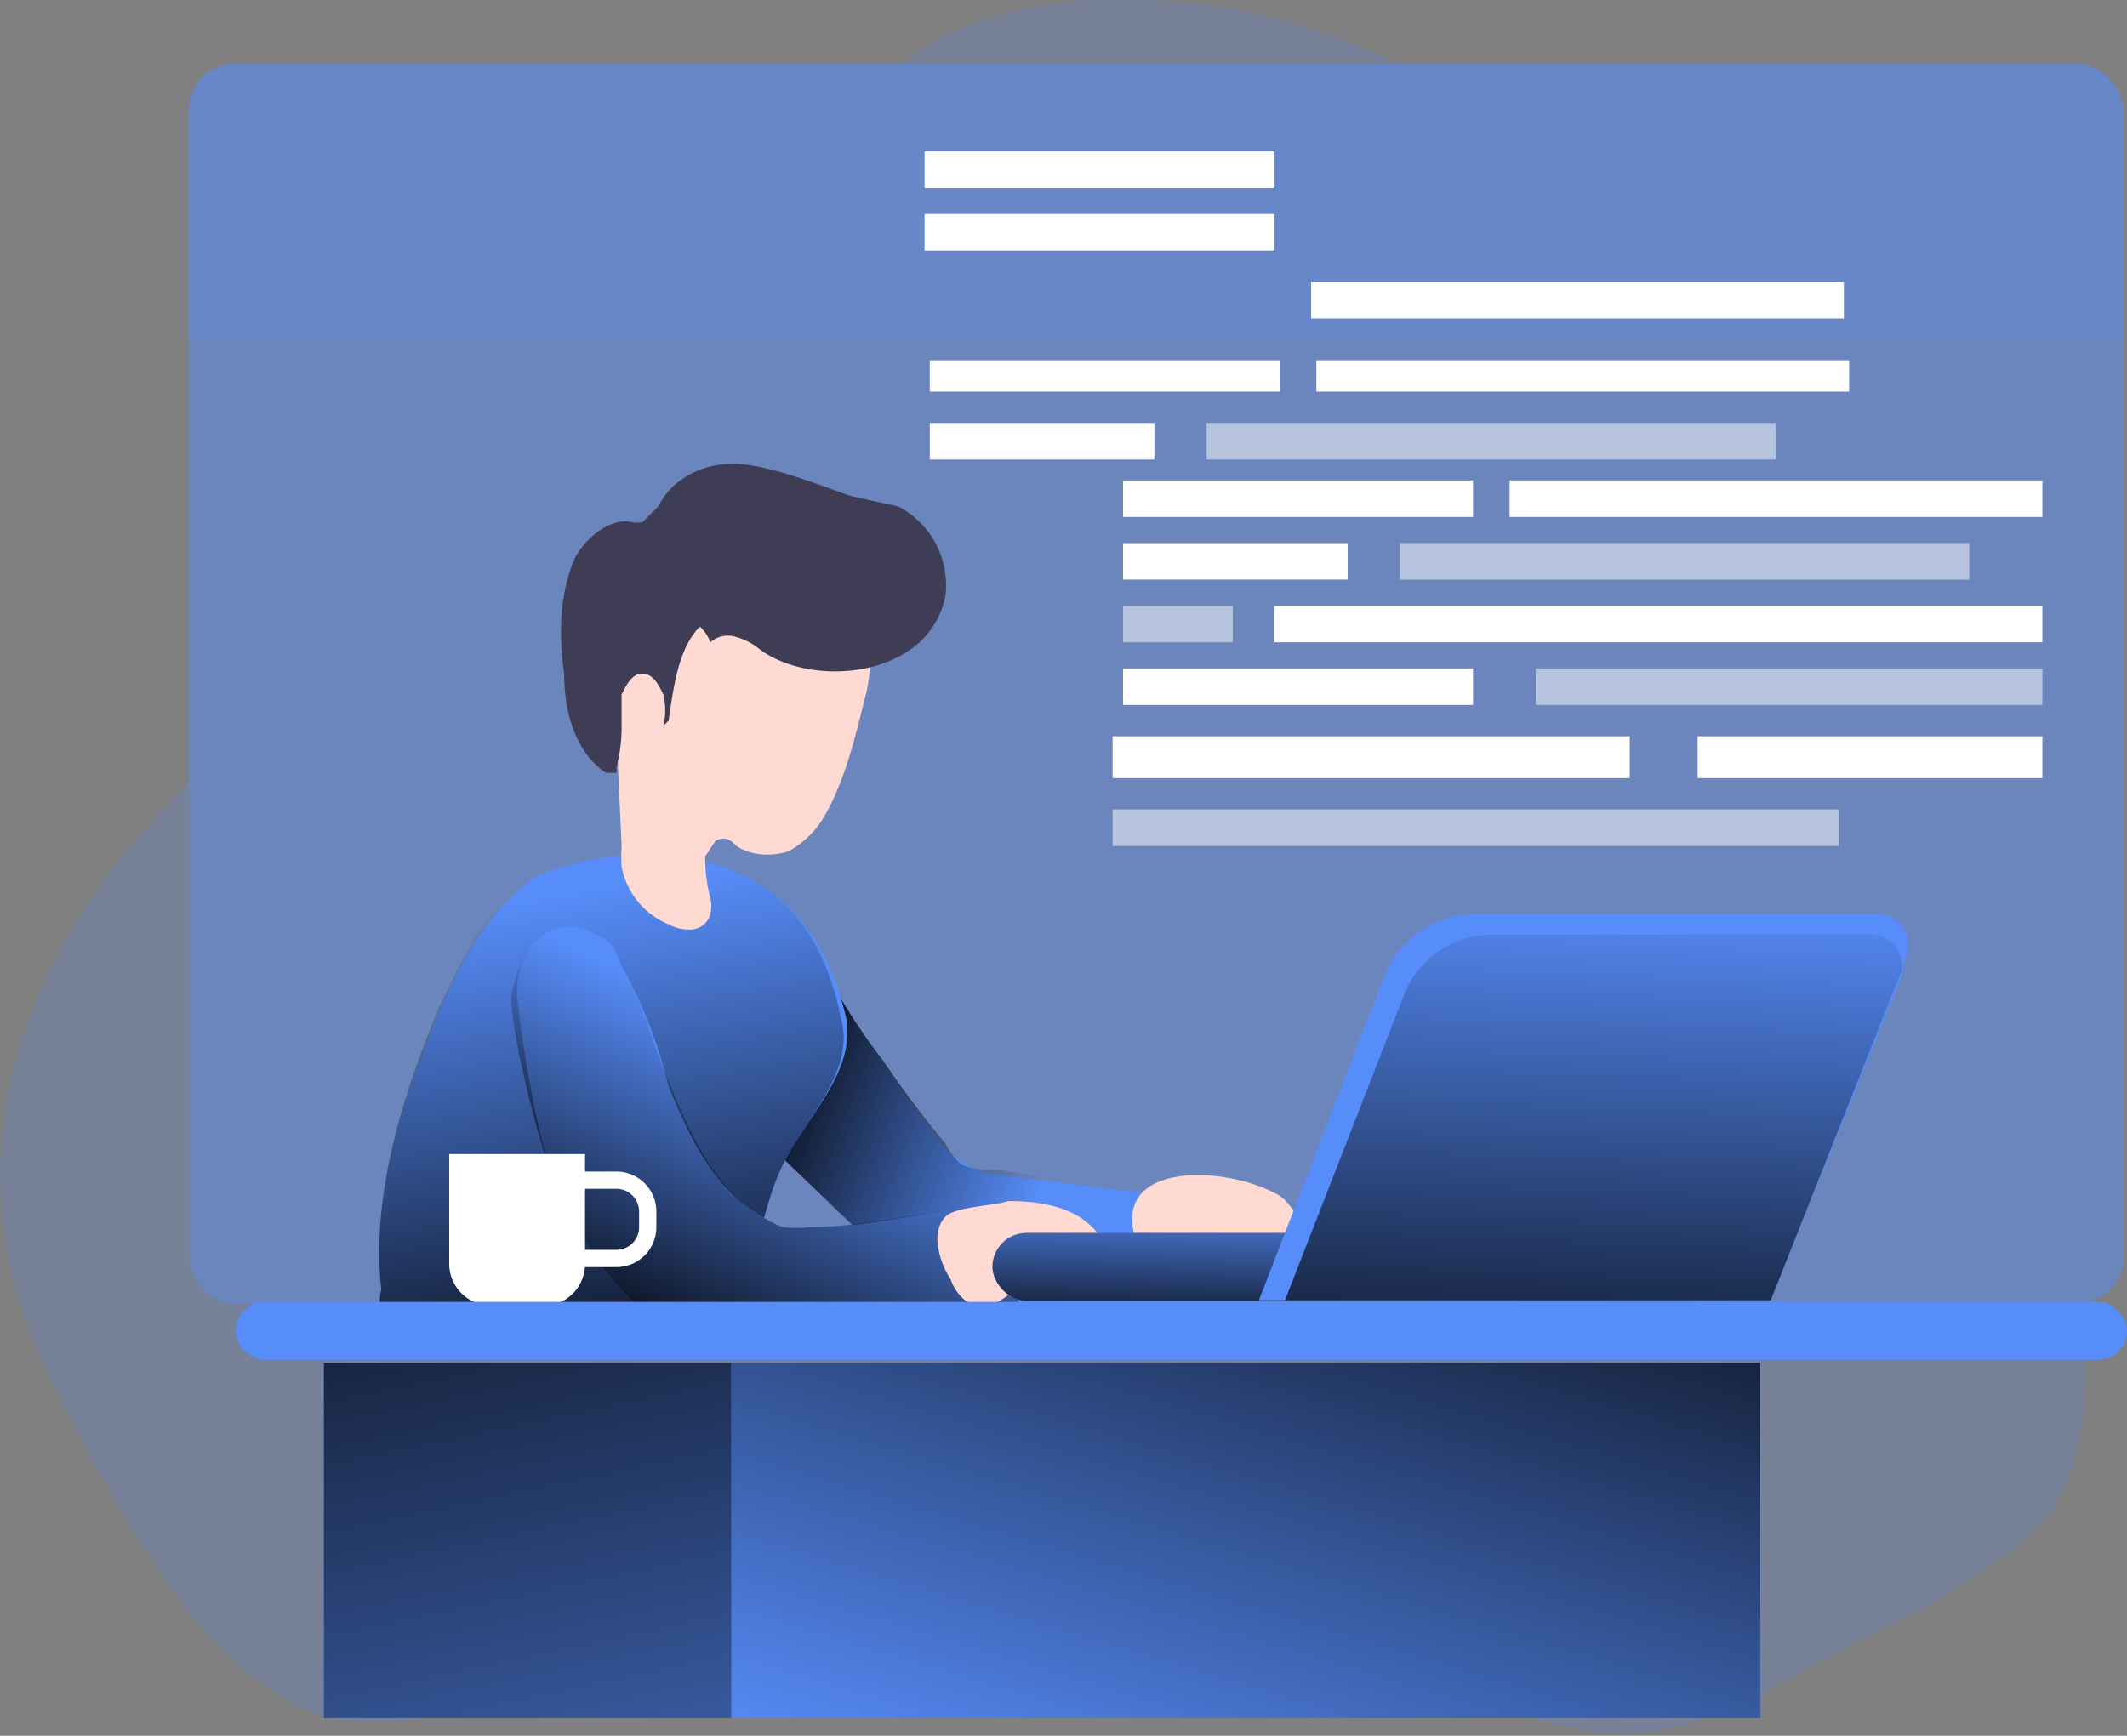 <svg xmlns="http://www.w3.org/2000/svg" xmlns:xlink="http://www.w3.org/1999/xlink" data-name="Layer 1" viewBox="0 0 407.2 332.4">
  <rect x="0" y="0" width="407.2" height="332.4" fill="#808080" stroke="none"/>
  <defs>
    <linearGradient id="a" x1="154.4" x2="204.7" y1="220.6" y2="239.8" gradientUnits="userSpaceOnUse">
      <stop offset="0"/>
      <stop offset=".1" stop-opacity=".8"/>
      <stop offset="1" stop-opacity="0"/>
    </linearGradient>
    <linearGradient xlink:href="#a" id="b" x1="128.9" x2="113.7" y1="276.1" y2="184.1"/>
    <linearGradient xlink:href="#a" id="c" x1="134.4" x2="159.5" y1="270.9" y2="214.4"/>
    <linearGradient xlink:href="#a" id="d" x1="263" x2="219.9" y1="213.1" y2="357.8"/>
    <linearGradient xlink:href="#a" id="e" x1="85.3" x2="127" y1="220" y2="417.8"/>
    <linearGradient xlink:href="#a" id="f" x1="264.9" x2="265.5" y1="268.1" y2="240.8" gradientTransform="rotate(180 265 255)"/>
    <linearGradient xlink:href="#a" id="g" x1="307.7" x2="311.7" y1="284.9" y2="182.6"/>
  </defs>
  <rect width="370.4" height="237.3" x="36.2" y="12.3" fill="#578dfa" opacity=".5" rx="8.9" style="isolation:isolate"/>
  <path fill="#578dfa" d="M404 280c0 7-2 15-6 22-6 8-15 13-23 18l-25 13c-10 6-22 12-34 12-9 0-17-3-25-5-39-11-80-13-120-10l-61 7c-17 3-36 11-51 1-16-10-26-27-35-43-8-15-16-29-18-45-4-25 5-50 20-70a161 161 0 0 1 15-17v90a9 9 0 0 0 9 9h353a70 70 0 0 1 1 18ZM272 25h-94a57 57 0 0 1 12-7c7-3 15-4 23-5 21-1 41 3 59 12Z" opacity=".2" style="isolation:isolate" transform="translate(-5 -13)"/>
  <path fill="#578dfa" d="M181 220a15 15 0 0 0 4 3 15 15 0 0 0 6 2l32 4a2 2 0 0 1 0 1 2 2 0 0 1 1 1 56 56 0 0 1-2 18 2 2 0 0 1-1 1 3 3 0 0 1-2 1h-32a22 22 0 0 1-5-1l-8-5-26-25a67 67 0 0 1-3-11c-1-3 6-4 6-8a24 24 0 0 1 1-7 13 13 0 0 1 3-6c1-1-1-8 1-8 1 6 9 18 13 23a194 194 0 0 0 12 17Z"/>
  <path fill="url(#a)" d="M186 232a15 15 0 0 0 3 4 15 15 0 0 0 7 1l31 5a2 2 0 0 1 1 1 2 2 0 0 1 1 1 56 56 0 0 1-3 18 2 2 0 0 1 0 1 3 3 0 0 1-2 0l-32 1a22 22 0 0 1-5-1l-8-5-26-25a67 67 0 0 1-4-11c-1-4 7-4 7-8a24 24 0 0 1 1-7 13 13 0 0 1 3-6c1-1-1-8 1-8 1 6 9 18 13 23a194 194 0 0 0 12 16Z" transform="translate(-5 -13)"/>
  <path fill="#578dfa" d="M101 169a59 59 0 0 0-6 6c-5 6-8 12-11 19-7 17-13 35-11 54a7 7 0 0 0 1 3 6 6 0 0 0 3 2l11 1a751 751 0 0 0 50-2 10 10 0 0 0 3-4c4-7 5-15 8-23 4-10 15-19 13-30-10-44-57-30-61-26Z"/>
  <path fill="url(#b)" d="M105 182a59 59 0 0 0-6 6c-4 5-7 12-10 18-7 17-13 36-11 54a7 7 0 0 0 0 4 6 6 0 0 0 4 2l11 1a751 751 0 0 0 50-2 10 10 0 0 0 3-4c4-7 5-16 8-23 4-10 15-19 12-30-9-45-56-30-61-26Z" transform="translate(-5 -13)"/>
  <path fill="#ffdad2" d="M166 132c-2 8-4 17-8 24a18 18 0 0 1-7 7c-3 1-7 1-10-1-1-1-2-2-4-1l-2 3a30 30 0 0 0 1 8 7 7 0 0 1 0 3 4 4 0 0 1-4 3 8 8 0 0 1-4-1 15 15 0 0 1-9-11 35 35 0 0 1 0-4l-1-22c0-7 2-14 7-20a31 31 0 0 1 10-6c5-3 11-5 17-4a17 17 0 0 1 12 8c3 5 3 8 2 14Z"/>
  <path fill="#3f3d56" d="M181 114a17 17 0 0 0-9-17l-9-2c-6-2-13-5-20-6s-14 2-17 8l-3 3a5 5 0 0 1-2 0c-4-1-9 3-11 7-3 7-3 15-2 22 0 7 2 15 8 19h2a2 2 0 0 0 0-1 30 30 0 0 0 1-8v-6c1-2 2-4 4-4s3 2 4 4a13 13 0 0 1 0 6l1-1c1-7 2-14 6-18a8 8 0 0 1 2 3 5 5 0 0 1 5-1 12 12 0 0 1 4 2c10 8 33 6 36-10Z"/>
  <path fill="#578dfa" d="M104 179c-4 3-5 7-5 11s4 31 8 38c3 6 10 21 20 25 3 1 47 1 68-1l-1-15a3 3 0 0 0 0-2l-2-4c-12 0-24 4-36 4a21 21 0 0 1-6 0 15 15 0 0 1-4-2c-9-5-14-15-18-25-2-8-5-16-9-23-1-3-2-5-5-6-3-2-7-2-10 0Z"/>
  <path fill="url(#c)" d="M109 192c-4 3-5 7-6 11s5 30 9 38c3 6 10 21 20 25 3 1 47 1 68-2l-1-14a3 3 0 0 0 0-2l-2-4c-12 0-25 4-37 4a21 21 0 0 1-5 0 15 15 0 0 1-4-2c-9-5-14-16-18-26-3-7-5-15-9-22-1-3-2-6-5-7-4-1-7-1-10 1Z" transform="translate(-5 -13)"/>
  <path fill="#ffdad2" d="M193 230c6 0 13 1 17 6a3 3 0 0 1 1 1 3 3 0 0 1 0 2c-3 4-8 5-12 6a30 30 0 0 0-6 3 10 10 0 0 1-4 2c-3 1-6-2-7-5-2-3-4-9-1-12 2-2 9-2 12-3Zm52-1a9 9 0 0 1 2 2 4 4 0 0 1 1 4 5 5 0 0 1-2 2c-6 3-12 3-18 7a10 10 0 0 1-4 1 5 5 0 0 1-4-2 14 14 0 0 1-2-4c-7-17 17-16 27-10Z"/>
  <path fill="#fff" d="M86 221h26v21a8 8 0 0 1-7 8H94a8 8 0 0 1-8-8v-21Z"/>
  <path fill="none" stroke="#fff" stroke-miterlimit="10" stroke-width="3.3" d="M110 226h8a6 6 0 0 1 6 6v3a6 6 0 0 1-6 6h-8v-15Z"/>
  <rect width="362.1" height="11.1" x="45.1" y="249.3" fill="#578dfa" rx="5.6"/>
  <path fill="#578dfa" d="M139 261h198v68H139z"/>
  <path fill="#578dfa" d="M62 261h78v68H62z"/>
  <path fill="url(#d)" d="M140 261h197v68H140z"/>
  <path fill="url(#e)" d="M62 261h78v68H62z"/>
  <path fill="#578dfa" d="M411 34v44H41V34a9 9 0 0 1 9-9h353a9 9 0 0 1 8 9Z" opacity=".2" style="isolation:isolate" transform="translate(-5 -13)"/>
  <rect width="141.5" height="13" x="194.5" y="248.9" fill="#578dfa" rx="6.5" transform="rotate(-180 263 249)"/>
  <rect width="141.5" height="13" x="194.5" y="248.9" fill="url(#f)" rx="6.5" transform="rotate(-180 263 249)"/>
  <path fill="#578dfa" d="M241 249h98l26-66a6 6 0 0 0-5-8h-78a19 19 0 0 0-17 12Z"/>
  <path fill="#578dfa" d="M246 249h93l25-62a6 6 0 0 0-5-8h-74a18 18 0 0 0-16 11Z"/>
  <path fill="url(#g)" d="M251 262h93l25-63a6 6 0 0 0-5-7h-74a18 18 0 0 0-16 11Z" transform="translate(-5 -13)"/>
  <path fill="#fff" d="M213 155h139v7H213z" opacity=".5"/>
  <path fill="#fff" d="M213 141h99v8h-99zm112 0h66v8h-66zm-36-49h102v7H289z"/>
  <path fill="#fff" d="M268 104h109v7H268z" opacity=".5"/>
  <path fill="#fff" d="M215 92h67v7h-67zm29 24h147v7H244z"/>
  <path fill="#fff" d="M215 116h21v7h-21zm79 12h97v7h-97z" opacity=".5"/>
  <path fill="#fff" d="M215 128h67v7h-67zm0-24h43v7h-43zm37-35h102v6H252z"/>
  <path fill="#fff" d="M231 81h109v7H231z" opacity=".5"/>
  <path fill="#fff" d="M178 69h67v6h-67zm73-15h102v7H251zm-74-13h67v7h-67zm0-12h67v7h-67zm1 52h43v7h-43z"/>
</svg>
